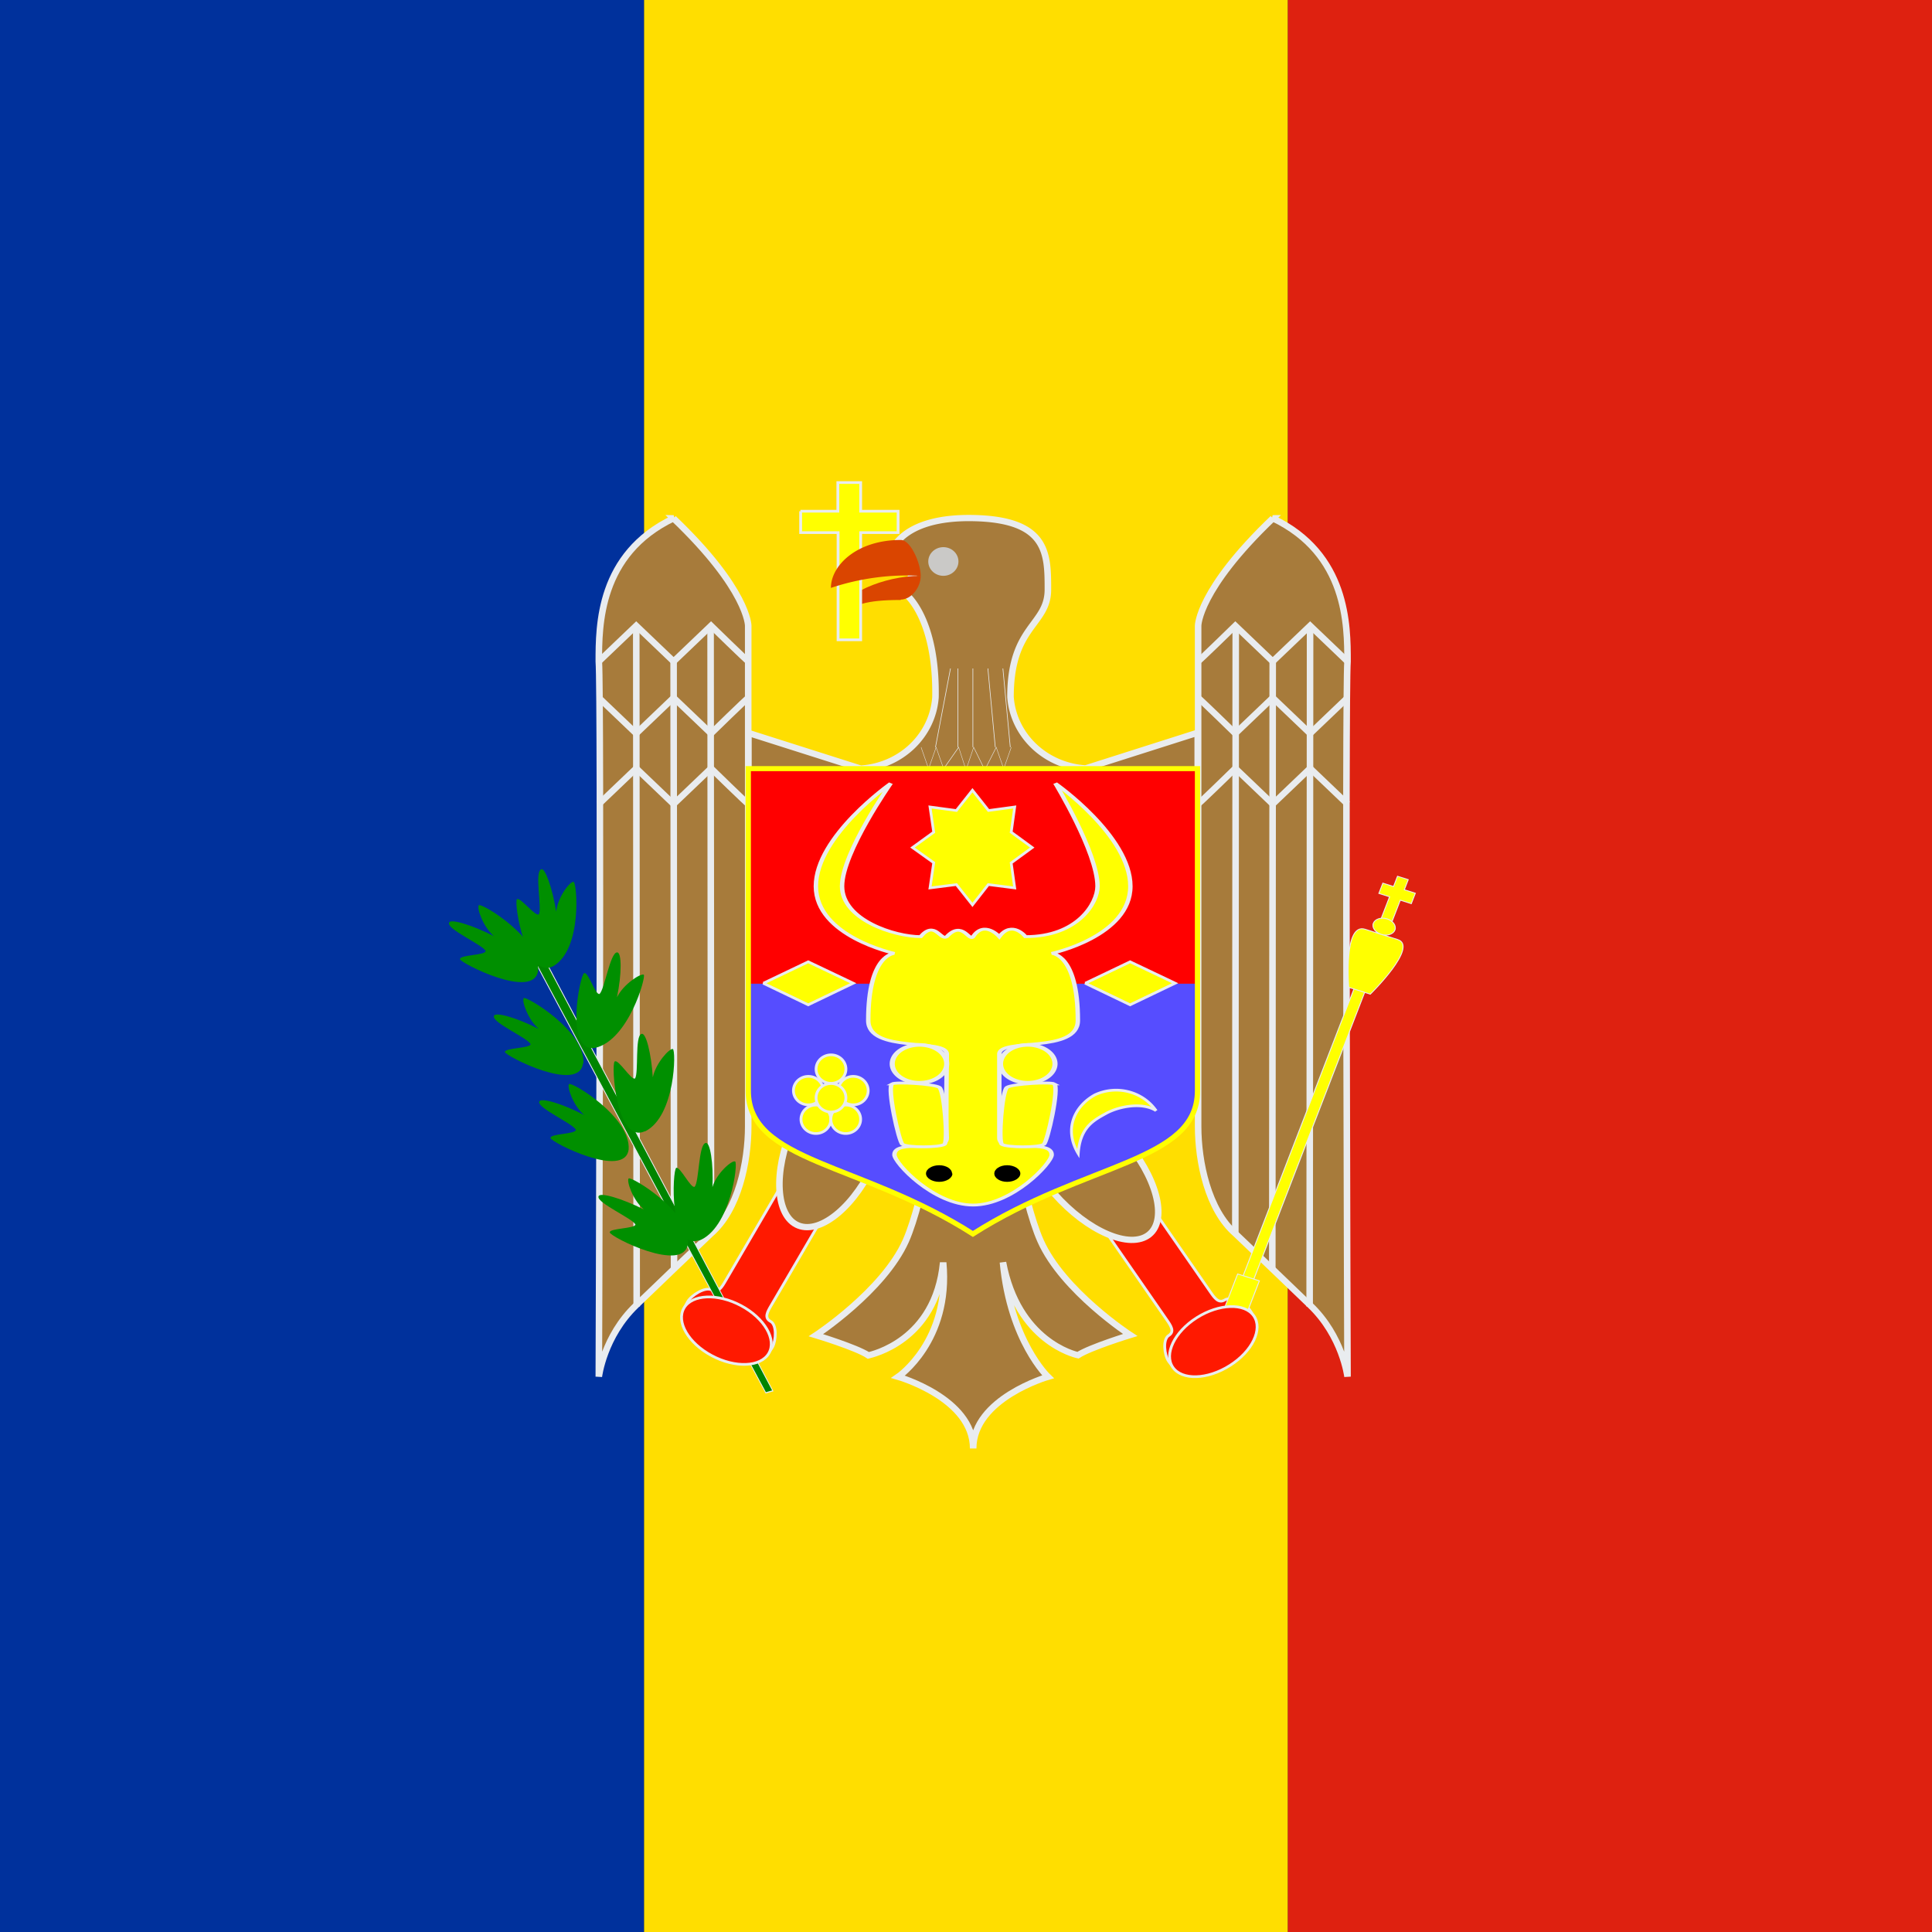 <svg xmlns="http://www.w3.org/2000/svg" id="flag-icon-css-md" viewBox="0 0 512 512">
  <rect x="0" y="0" width="512" height="512" fill="#333333" stroke="none"/>
  <g fill-rule="evenodd" stroke-width="1pt">
    <path fill="#00319c" d="M0 0h170.7v512H0z"/>
    <path fill="#ffde00" d="M170.7 0h170.6v512H170.7z"/>
    <path fill="#de2110" d="M341.3 0H512v512H341.3z"/>
  </g>
  <path fill="#ff1900" fill-rule="evenodd" stroke="#e9ecef" stroke-width="1pt" d="M173.6 691v63.7c0 3.6 0 7.1-3.5 7.1-3.6 0-7.1 7-7.1 10.6 0 7.1 3.5 10.7 7 10.7h32c3.5 0 7-3.6 7-10.7-.2-3.7-3.5-10.6-7-10.6-3.6 0-3.6-3.5-3.6-7v-63.9" transform="matrix(.467 -.296 .309 .446 -5.1 64.5)"/>
  <path fill="#a77b3b" fill-rule="evenodd" stroke="#e9ecef" stroke-width="3.1" d="M177.2 696.3c0 24.4-9.6 44.3-21.3 44.3-11.7 0-21.3-19.9-21.3-44.3S144.3 652 156 652s21.3 19.8 21.3 44.3z" transform="matrix(.429 -.345 .361 .41 -29.7 77.3)"/>
  <path fill="#ff1900" fill-rule="evenodd" stroke="#e9ecef" stroke-width="1pt" d="M173.6 691v63.7c0 3.6 0 7.1-3.5 7.1-3.6 0-7.1 7-7.1 10.6 0 7.1 3.5 10.7 7 10.7h32c3.5 0 7-3.6 7-10.7-.2-3.7-3.5-10.6-7-10.6-3.6 0-3.6-3.5-3.6-7v-63.9" transform="matrix(.489 .261 -.273 .467 313.4 -58.3)"/>
  <path fill="#a77b3b" fill-rule="evenodd" stroke="#e9ecef" stroke-width="3.1" d="M421.6 701.6h-28.3c-1 1-9 54-17.7 74.4-10.6 24.8-42.5 46.7-42.5 46.7s19 6 24.8 10c1.4-.4 31.8-7.1 35.4-46 3.5 38.9-21.3 56.6-21.3 56.6s35.5 10.6 35.5 35.5c0-24.8 35.4-35.5 35.4-35.5s-17.8-17.7-21.3-56.7c7 39 34 45.7 35.5 46 5.7-3.9 24.7-10 24.7-10S450 800.9 439.4 776c-8.7-20.3-16.8-73.5-17.7-74.4z" transform="matrix(.56 0 0 .535 29.7 -86.3)"/>
  <path fill="#a77b3b" fill-rule="evenodd" stroke="#e9ecef" stroke-width="3.1" d="M336.6 467.7l53.2 17.7a38 38 0 0035.4-35.4c.6-39.4-14.2-53.2-17.7-53.2l7-7L404 379s3.6-18.4 39-17.7c35.4.7 35.4 17.7 35.4 35.4 0 17.8-17.7 17.8-17.7 53.2a38.1 38.1 0 0035.5 35.4l53.1-17.7V645H336.6V467.7z" transform="matrix(.56 0 0 .535 9.8 -56)"/>
  <g fill="none" stroke="#e9ecef">
    <path stroke-width=".6" d="M302.2 292.2l14.6 15 14.7-15 14.6 15 29.3-15 14.3 15.8 15-15.8 21.6 15.8 22.3-15.8 14.6 15 14.7-15" transform="matrix(.136 0 0 .38 203 87)"/>
    <path stroke-width=".3" d="M432.3 435.8l-7.1 39m10.6-39v39m7.1-39v39m7.1-39l3.5 39m3.6-39l3.5 39" transform="matrix(.56 0 0 .535 9.8 -56)"/>
  </g>
  <g stroke="#e9ecef" stroke-width="3.1">
    <path fill="#a77b3b" fill-rule="evenodd" d="M318.9 361.4c35.4 17.7 35.4 53.2 35.4 70.9-1.2 16.1 0 354.3 0 354.3s-2.3-20-17.7-35.4L319 733.5l-17.7-17.7c-13-11.8-17.7-35.5-17.7-53.2v-248s0-17.8 35.4-53.2z" transform="matrix(-.56 0 0 .535 357.1 -56)"/>
    <path fill="none" d="M283.5 574c.4 0 17.7-17.7 17.7-17.7l17.7 17.7 17.7-17.7 17.7 17.7" transform="matrix(-.56 0 0 .535 357.1 -131.8)"/>
    <path fill="none" d="M283.5 574c.4 0 17.7-17.7 17.7-17.7l17.7 17.7 17.7-17.7 17.7 17.7" transform="matrix(-.56 0 0 -.535 357.1 492)"/>
    <path fill="none" d="M283.5 574c.4 0 17.7-17.7 17.7-17.7l17.7 17.7 17.7-17.7 17.7 17.7" transform="matrix(-.56 0 0 .535 357.1 -94)"/>
    <path fill="none" d="M301.4 557l-.2 158.8" transform="matrix(-.56 0 0 1.015 357.1 -399.6)"/>
    <path fill="none" d="M301.4 539.3l-.2 176.5" transform="matrix(-.56 0 0 .911 347.3 -316)"/>
    <path fill="none" d="M301.4 539.3l-.2 176.5" transform="matrix(-.56 0 0 1.021 337.4 -384.6)"/>
  </g>
  <g stroke="#e9ecef" stroke-width="3.1">
    <path fill="#a77b3b" fill-rule="evenodd" d="M318.9 361.4c35.4 17.7 35.4 53.2 35.4 70.9-1.2 16.1 0 354.3 0 354.3s-2.3-20-17.7-35.4L319 733.5l-17.7-17.7c-13-11.8-17.7-35.5-17.7-53.2v-248s0-17.8 35.4-53.2z" transform="matrix(.56 0 0 .535 158.7 -56)"/>
    <path fill="none" d="M283.5 574c.4 0 17.7-17.7 17.7-17.7l17.7 17.7 17.7-17.7 17.7 17.7" transform="matrix(.56 0 0 .535 158.7 -131.8)"/>
    <path fill="none" d="M283.5 574c.4 0 17.7-17.7 17.7-17.7l17.7 17.7 17.7-17.7 17.7 17.7" transform="matrix(.56 0 0 -.535 158.7 492)"/>
    <path fill="none" d="M283.5 574c.4 0 17.7-17.7 17.7-17.7l17.7 17.7 17.7-17.7 17.7 17.7" transform="matrix(.56 0 0 .535 158.7 -94)"/>
    <path fill="none" d="M301.4 557l-.2 158.8" transform="matrix(.56 0 0 1.015 158.7 -399.6)"/>
    <path fill="none" d="M301.4 539.3l-.2 176.5" transform="matrix(.56 0 0 .911 168.5 -316)"/>
    <path fill="none" d="M301.4 539.3l-.2 176.5" transform="matrix(.56 0 0 1.021 178.4 -384.6)"/>
  </g>
  <path fill="#a77b3b" fill-rule="evenodd" stroke="#e9ecef" stroke-width="3.1" d="M177.2 696.3c0 24.4-9.6 44.3-21.3 44.3-11.7 0-21.3-19.9-21.3-44.3S144.3 652 156 652s21.3 19.8 21.3 44.3z" transform="matrix(.517 .206 -.215 .494 290.2 -73.2)"/>
  <path fill="red" fill-rule="evenodd" d="M198.4 203.8h119v56.9h-119z"/>
  <path fill="#564dff" fill-rule="evenodd" d="M198.4 260.7h119V289c0 19-29.7 19-59.5 38-29.8-19-59.5-19-59.5-38v-28.4z"/>
  <path fill="none" stroke="#ff0" stroke-width="2.5" d="M336.6 485.4h212.6V645c0 35.4-53.1 35.4-106.3 70.9-53.1-35.5-106.3-35.5-106.3-71V485.5z" transform="matrix(.56 0 0 .535 9.8 -56)"/>
  <path fill="#ff0" fill-rule="evenodd" stroke="#e9ecef" stroke-width="3" d="M385.6 129.9S335 185.4 335 238.5c0 53.1 53.1 70.9 53.1 70.9s-17.7 0-17.7 70.8c0 35.5 53.1 17.8 53.1 35.5s-.7 60.5 0 88.6c0 17.7-35.4 0-35.4 17.7 0 8.8 26.6 53.1 53.2 53.1s53.1-44.3 53.1-53.1c0-17.7-35.4 0-35.4-17.7v-88.6c0-17.7 53.1 0 53.1-35.5 0-70.8-17.7-70.8-17.7-70.8s53.2-17.7 53.2-70.9-50.7-108.6-50.7-108.6 28.5 73.2 28.5 108.6c0 17.7-13.3 53.2-48.7 53.2 0 0-9-17.8-17.7 0 0 0-10.2-17.8-17.7 0-2.6 6-7.2-17.8-17.8 0-4.4 4.7-8-17.8-17.7 0-17.7 0-53.1-17.8-53.1-53.2s32.9-108.6 32.9-108.6z" transform="matrix(.392 0 0 .251 84.9 175)"/>
  <path fill="#ff0" fill-rule="evenodd" stroke="#e9ecef" stroke-width="3" d="M382.7 248c-3.6 3.6 4.6 61.3 7 63.8 3.6 3.5 24.9 3.5 28.4 0 2.5-2.5 0-56.7-3.5-60.2-3.6-3.6-29.4-6-32-3.6z" transform="matrix(.392 0 0 .251 86.4 225)"/>
  <path fill="#ff0" fill-rule="evenodd" stroke="#e9ecef" stroke-width="3" d="M382.7 248c-3.6 3.6 4.6 61.3 7 63.8 3.6 3.5 24.9 3.5 28.4 0 2.5-2.5 0-56.7-3.5-60.2-3.6-3.6-29.4-6-32-3.6z" transform="matrix(-.392 0 0 .251 429.4 225)"/>
  <path fill="#ff0" fill-rule="evenodd" stroke="#e9ecef" stroke-width="3" d="M414.6 228.5a16 16 0 11-32 0 16 16 0 0132 0z" transform="matrix(.451 0 0 .313 63.9 210.4)"/>
  <path fill="#ff0" fill-rule="evenodd" stroke="#e9ecef" stroke-width="3" d="M414.6 228.5a16 16 0 11-32 0 16 16 0 0132 0z" transform="matrix(.451 0 0 .313 92.6 210.4)"/>
  <path fill-rule="evenodd" d="M270.4 311c0 1.2-1.6 2.2-3.5 2.2s-3.4-1-3.4-2.2 1.5-2.2 3.4-2.2 3.5 1 3.5 2.2zm-18 0c0 1.2-1.6 2.2-3.5 2.2s-3.5-1-3.5-2.2 1.6-2.2 3.5-2.2 3.4 1 3.4 2.2z"/>
  <path fill="#ff0" fill-rule="evenodd" stroke="#e9ecef" stroke-width="1pt" d="M439.4 550l-7.8-10.3-12.8 1.7 1.8-12.8-10.3-7.7 10.3-7.8-1.8-12.8 12.8 1.8 7.8-10.3 7.8 10.3 12.7-1.8-1.7 12.8 10.2 7.8-10.2 7.8 1.7 12.7-12.8-1.7z" transform="matrix(.546 0 0 .522 17.8 -47.3)"/>
  <path fill="#ff0" fill-rule="evenodd" stroke="#e9ecef" stroke-width="1pt" d="M496 591.7l21.3 10.7 21.3-10.7-21.3-10.6-21.2 10.6z" transform="matrix(.56 0 0 .535 9.8 -56)"/>
  <path fill="#ff0" fill-rule="evenodd" stroke="#e9ecef" stroke-width="1pt" d="M496 591.7l21.3 10.7 21.3-10.7-21.3-10.6-21.2 10.6z" transform="matrix(.56 0 0 .535 -75.5 -56)"/>
  <path fill="#ff0" fill-rule="evenodd" stroke="#e9ecef" stroke-width="1pt" d="M535 659c-3.5-7-14.1-10.6-21.2-10.6s-14.2 0-21.3 10.7c0-14.2 10.5-21.3 21.3-21.3a22.7 22.7 0 0121.2 21.3z" transform="matrix(.486 -.267 .279 .464 -137.5 131.4)"/>
  <path fill="#ff0" fill-rule="evenodd" stroke="#e9ecef" stroke-width="1pt" d="M386.2 652a7 7 0 11-14.1 0 7 7 0 0114.1 0z" transform="matrix(.56 0 0 .535 7.9 -65.5)"/>
  <path fill="#ff0" fill-rule="evenodd" stroke="#e9ecef" stroke-width="1pt" d="M386.2 652a7 7 0 11-14.1 0 7 7 0 0114.1 0z" transform="matrix(.56 0 0 .535 3.9 -52.2)"/>
  <path fill="#ff0" fill-rule="evenodd" stroke="#e9ecef" stroke-width="1pt" d="M386.2 652a7 7 0 11-14.1 0 7 7 0 0114.1 0z" transform="matrix(.56 0 0 .535 1.9 -59.8)"/>
  <path fill="#ff0" fill-rule="evenodd" stroke="#e9ecef" stroke-width="1pt" d="M386.2 652a7 7 0 11-14.1 0 7 7 0 0114.1 0z" transform="matrix(.56 0 0 .535 11.8 -52.2)"/>
  <path fill="#ff0" fill-rule="evenodd" stroke="#e9ecef" stroke-width="1pt" d="M386.2 652a7 7 0 11-14.1 0 7 7 0 0114.1 0z" transform="matrix(.56 0 0 .535 13.8 -59.8)"/>
  <path fill="#ff0" fill-rule="evenodd" stroke="#e9ecef" stroke-width="1pt" d="M386.2 652a7 7 0 11-14.1 0 7 7 0 0114.1 0z" transform="matrix(.56 0 0 .535 7.9 -57.9)"/>
  <g fill-rule="evenodd">
    <path fill="#da4500" d="M238.7 159c-10 0-11.3 1.5-15.8 3 0-4.3 11.1-9.4 21.1-9.4 0 3.2-2.6 6.3-5.3 6.3z"/>
    <path fill="#cac9c7" d="M254 148.8c0 2.1-1.8 3.8-4 3.8s-4-1.7-4-3.8 1.8-3.8 4-3.8 4 1.7 4 3.8z"/>
    <path fill="#ff0" stroke="#e9ecef" stroke-width="1pt" d="M361.4 357.9v10.6h17.7v53.1h10.7v-53.1h17.7v-10.6h-17.7v-14.2H379v14.2h-17.7z" transform="matrix(.56 0 0 .535 9.8 -56)"/>
    <path fill="#da4500" d="M244 152.6a64 64 0 00-23.8 3.2c0-5.9 6.8-12.7 18.5-12.7 2.7 0 5.3 6.3 5.3 9.5z"/>
  </g>
  <g fill-rule="evenodd">
    <path fill="#008500" stroke="#e9ecef" stroke-width=".9" d="M67.3 613c-14.2-14.2-16.6-21.4 3.6-10.1l283.7 247.5-3.4 7L67.4 613z" transform="matrix(.316 .241 -.114 .193 189.7 119)"/>
    <path fill="#008f00" d="M182.3 329.6c.7-8.6-15-17.9-15.7-17.3-.6.6 1 5.6 4 8.2-5.8-2.9-11.8-4.7-12-3.4-.4 1.7 9 5.8 9.8 7.4 0 1.1-7 1-6.8 2.1.1 1.2 19.7 11 20.7 3zm-15.7-25c.6-8.6-15.1-18-15.8-17.3-.6.6 1 5.6 4 8.2-5.7-3-11.7-4.8-11.9-3.5-.4 1.7 9 5.8 9.7 7.4.1 1.2-6.9 1-6.7 2.2.1 1.1 19.7 11 20.7 3zm-12-22.8c.6-8.6-15.2-17.9-15.8-17.3-.6.6 1 5.6 4 8.2-5.8-3-11.8-4.7-11.9-3.4-.5 1.7 9 5.8 9.7 7.4.1 1.1-6.9 1-6.8 2.1.2 1.1 19.7 11 20.7 3zm-12-24.6c.7-8.6-15-18-15.7-17.3-.6.6 1 5.6 4 8.2-5.8-3-11.8-4.8-11.9-3.5-.5 1.7 8.9 5.8 9.7 7.4.1 1.2-6.9 1-6.8 2.2.1 1 19.7 11 20.7 3z"/>
    <path fill="#008f00" d="M146.7 256c7.7-4.6 6.2-22.2 5.3-22.3-.9-.2-4.2 4-4.6 7.9-1-6.2-3-11.9-4-11.2-1.8.7.3 10.3-.6 11.9-.9.7-5-4.7-5.8-4-.9.8 2.4 21.7 9.7 17.7zm11 21.7c8.9-2 13.6-19 12.9-19.4-.8-.4-5.4 2.5-7.1 6 1.3-6.1 1.3-12.1 0-11.9-1.8.1-3.3 9.8-4.6 11-1.1.5-3-6-4.1-5.5-1.1.4-5.3 21.2 3 19.8zm13.3 22.1c8-4 8.2-21.6 7.3-21.8-.9-.2-4.5 3.7-5.3 7.5-.4-6.2-1.8-12-3-11.5-1.8.5-.7 10.3-1.7 11.8-1 .6-4.4-5.2-5.4-4.5-1 .7.4 21.9 8 18.5zm14.2 29c8.4-3.2 10.5-20.8 9.6-21-.8-.4-4.9 3.1-6 6.8.3-6.2-.6-12.1-1.8-11.7-1.9.4-1.7 10.2-2.9 11.6-1 .6-3.9-5.5-4.9-5-1 .7-2 21.8 6 19.2z"/>
  </g>
  <path fill="#ff1900" fill-rule="evenodd" stroke="#e9ecef" stroke-width="1pt" d="M209 776c0 7.8-10.2 14.2-23 14.2s-23-6.4-23-14.2 10.3-14.2 23-14.2 23 6.4 23 14.2z" transform="matrix(.489 .261 -.273 .467 313.4 -58.3)"/>
  <g fill="#ff0" fill-rule="evenodd" stroke="#e9ecef" stroke-width=".6">
    <path d="M156 414.6v-7.1h7v-7.1h7v7h7.2v7.2H170v17.7h-7v-17.7h-7zm7 60.2h7v205.5h-7z" transform="matrix(.405 .128 -.148 .383 363.6 58)"/>
    <path d="M159.4 676.8h14.2v56.7h-14.2zM156 439.4h21.3c14.1 0-3.6 39-3.6 39h-14.1s-17.8-39-3.6-39zm17.6-5.4c0 3-3.1 5.4-7 5.4s-7.1-2.4-7.1-5.3 3.1-5.4 7-5.4 7.1 2.4 7.1 5.4z" transform="matrix(.405 .128 -.148 .383 363.6 58)"/>
  </g>
  <path fill="#ff1900" fill-rule="evenodd" stroke="#e9ecef" stroke-width="1pt" d="M209 776c0 7.8-10.2 14.2-23 14.2s-23-6.4-23-14.2 10.3-14.2 23-14.2 23 6.4 23 14.2z" transform="matrix(.467 -.296 .309 .446 -5.1 64.5)"/>
</svg>
